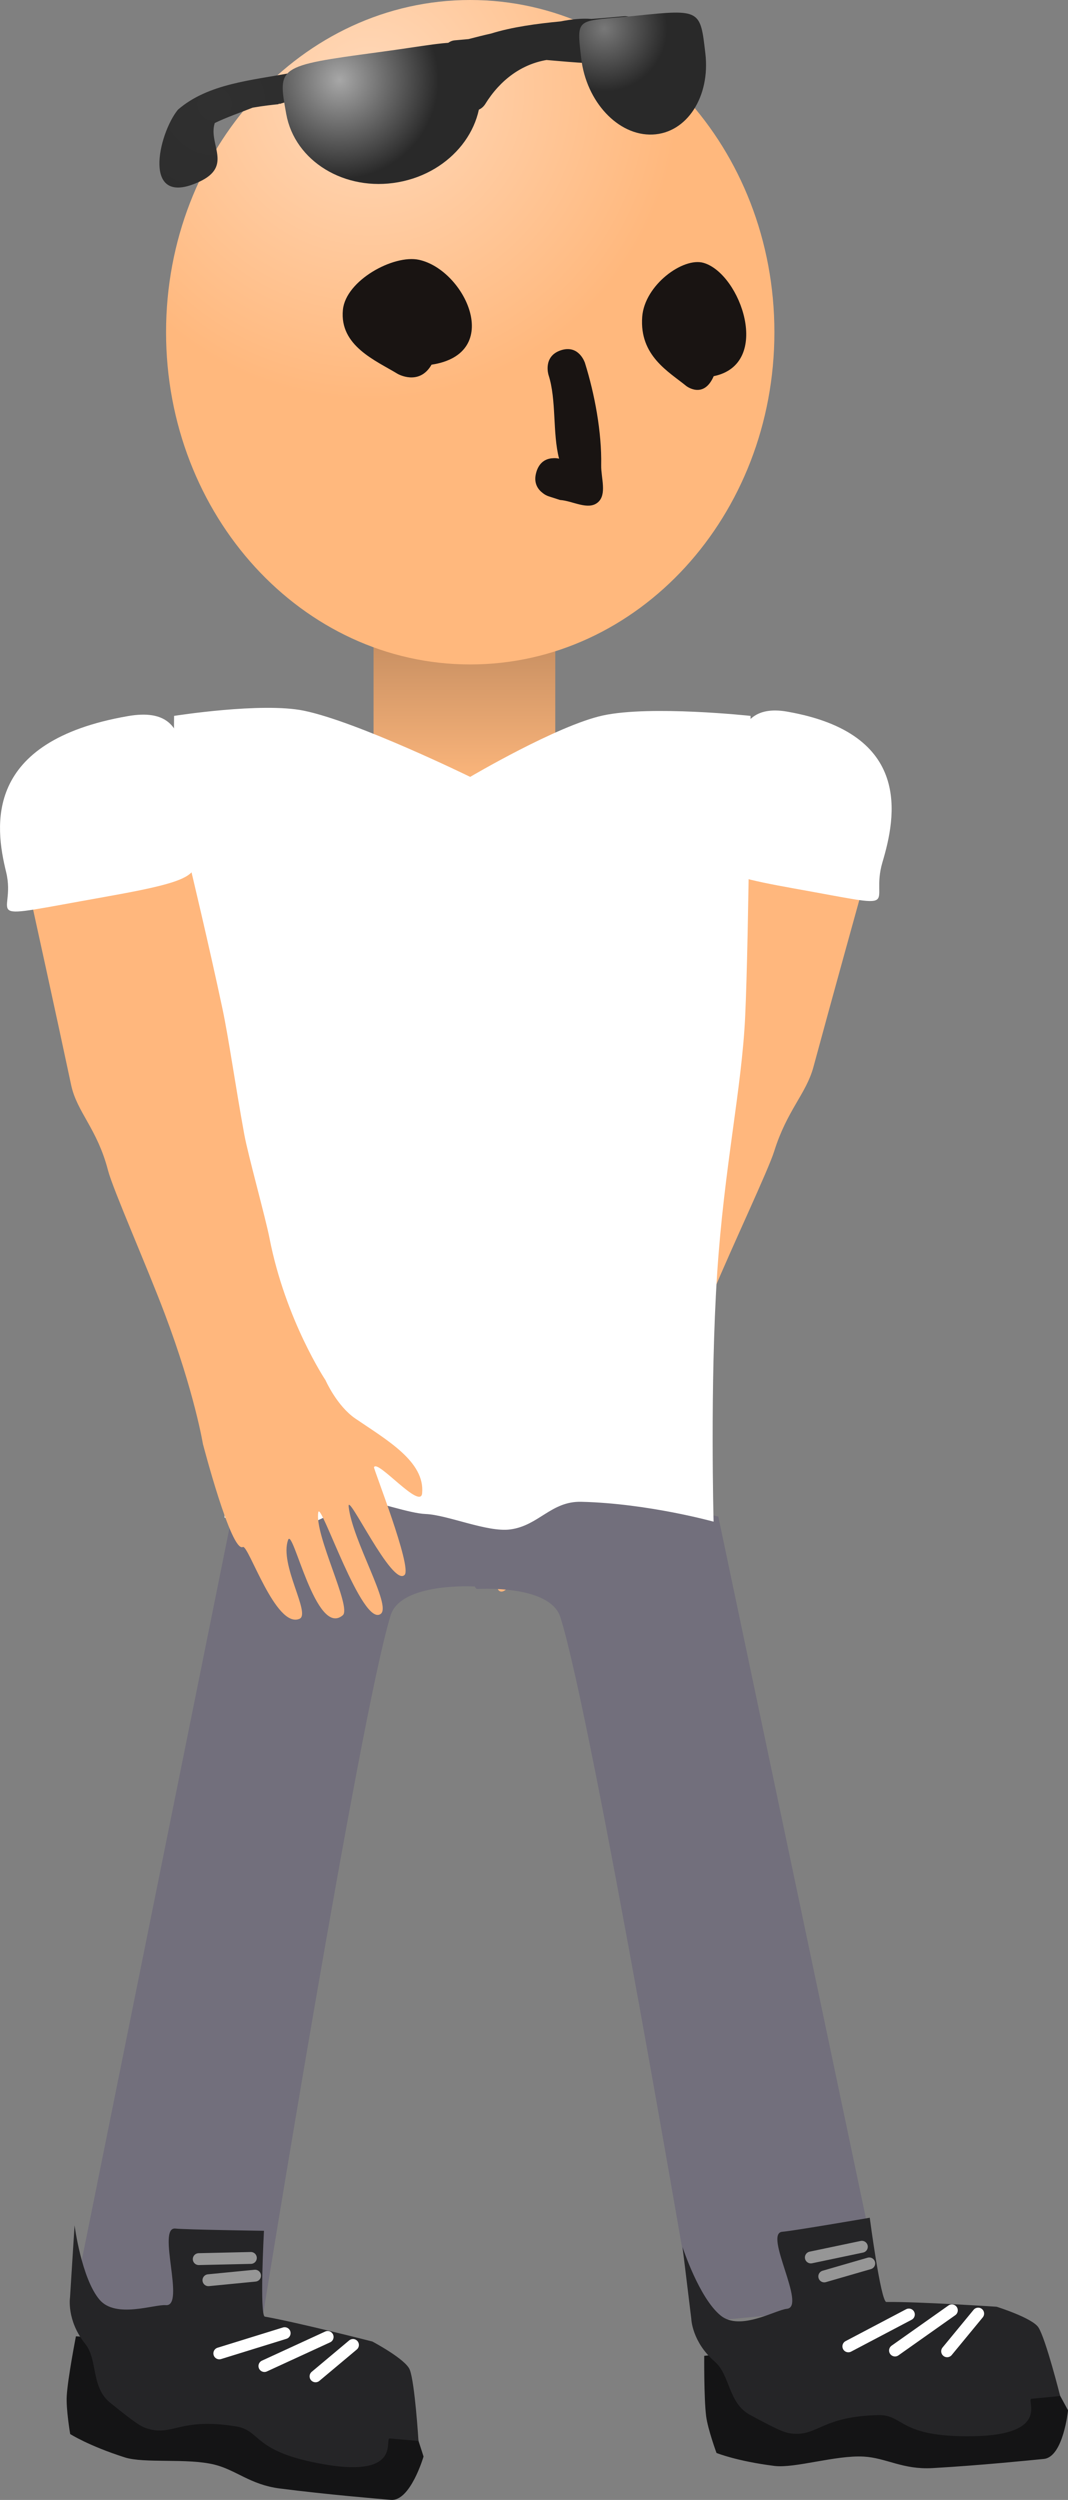 <svg version="1.1" xmlns="http://www.w3.org/2000/svg" xmlns:xlink="http://www.w3.org/1999/xlink" width="45" height="105.334" viewBox="0,0,45,105.334"><rect x="0" y="0" width="45" height="105.334" fill="#808080" stroke="none"/><defs><linearGradient x1="239.748" y1="156.068" x2="239.748" y2="162.919" gradientUnits="userSpaceOnUse" id="color-1"><stop offset="0" stop-color="#c28b5f"/><stop offset="1" stop-color="#ffb87d"/></linearGradient><radialGradient cx="235.712" cy="133.416" r="13.118" gradientUnits="userSpaceOnUse" id="color-2"><stop offset="0" stop-color="#ffd9ba"/><stop offset="1" stop-color="#ffb87d"/></radialGradient><radialGradient cx="229.216" cy="134.03" r="10.071" gradientUnits="userSpaceOnUse" id="color-3"><stop offset="0" stop-color="#303030"/><stop offset="1" stop-color="#292929"/></radialGradient><radialGradient cx="245.644" cy="130.851" r="2.651" gradientUnits="userSpaceOnUse" id="color-4"><stop offset="0" stop-color="#787878"/><stop offset="1" stop-color="#292929"/></radialGradient><radialGradient cx="234.491" cy="133.016" r="4.173" gradientUnits="userSpaceOnUse" id="color-5"><stop offset="0" stop-color="#a7a7a7"/><stop offset="1" stop-color="#292929"/></radialGradient></defs><g transform="translate(-220.18,-129.648)"><g data-paper-data="{&quot;isPaintingLayer&quot;:true}" fill-rule="nonzero" stroke-linejoin="miter" stroke-miterlimit="10" stroke-dasharray="" stroke-dashoffset="0" style="mix-blend-mode: normal"><path d="M246.54,193.808c-0.194,-0.11 -1.492,3.411 -2.341,3.006c-0.417,-0.2 0.938,-2.251 0.686,-3.268c-0.134,-0.538 -1.357,4.076 -2.28,3.151c-0.317,-0.317 1.33,-3.343 1.252,-4.271c-0.042,-0.497 -2.021,4.816 -2.658,4.239c-0.378,-0.342 1.293,-3.024 1.55,-4.445c0.125,-0.692 -1.896,3.382 -2.305,2.852c-0.25,-0.325 1.513,-4.403 1.497,-4.465c-0.092,-0.348 -1.872,1.814 -1.872,1.107c-0.001,-1.304 1.478,-2.216 2.727,-3.132c0.73,-0.535 1.234,-1.603 1.234,-1.603c0,0 1.69,-2.514 2.557,-5.919c0.209,-0.819 1.071,-3.441 1.278,-4.284c0.488,-1.996 0.902,-3.993 1.231,-5.209c0.707,-2.617 1.679,-5.91 1.679,-5.91l5.743,1.44c0,0 -1.312,4.726 -2.064,7.508c-0.306,1.132 -1.113,1.821 -1.655,3.556c-0.243,0.778 -1.749,3.96 -2.577,5.945c-1.38,3.304 -1.864,5.445 -1.864,5.445c0,0 -1.409,4.493 -1.819,4.26z" data-paper-data="{&quot;index&quot;:null}" fill="#ffb77d" stroke="#000000" stroke-width="0" stroke-linecap="butt"/><path d="M253.347,159.633c5.293,0.921 4.58,4.445 4.017,6.337c-0.563,1.892 1.129,1.983 -3.716,1.115c-4.095,-0.733 -3.428,-0.911 -2.865,-2.804c0.563,-1.892 -0.192,-5.128 2.564,-4.649z" data-paper-data="{&quot;index&quot;:null}" fill="#ffffff" stroke="#000000" stroke-width="0" stroke-linecap="butt"/><g><path d="M249.461,227.507c0,0 -4.316,-25.437 -5.669,-29.717c-0.443,-1.4 -3.529,-1.19 -3.529,-1.19c0,0 -3.416,-3.934 0.196,-4.283c3.053,-0.295 9.986,1.228 9.986,1.228l6.982,33.193z" data-paper-data="{&quot;index&quot;:null}" fill="#726f7c" stroke="#000000" stroke-width="0" stroke-linecap="butt"/><path d="M264.16,233.254c-0.59,0.057 -2.631,0.268 -4.689,0.386c-1.251,0.072 -1.953,-0.432 -2.896,-0.485c-1.187,-0.066 -2.904,0.502 -3.767,0.393c-1.592,-0.201 -2.438,-0.546 -2.438,-0.546c0,0 -0.366,-0.995 -0.437,-1.551c-0.095,-0.749 -0.08,-2.541 -0.08,-2.541c0,0 5.895,-0.689 8.219,-0.713c1.375,-0.014 4.283,0.236 4.283,0.236c0,0 1.512,0.472 1.766,0.877c0.311,0.496 1.06,1.896 1.06,1.896c0,0 -0.197,1.968 -1.02,2.048z" data-paper-data="{&quot;index&quot;:null}" fill="#141415" stroke="#000000" stroke-width="0" stroke-linecap="butt"/><path d="M263.643,230.718c-0.247,0.024 0.853,1.527 -2.478,1.579c-3.145,0.049 -2.878,-0.916 -3.985,-0.89c-2.315,0.054 -2.518,0.841 -3.528,0.785c-0.352,-0.02 -0.521,-0.065 -1.87,-0.794c-0.927,-0.502 -0.831,-1.679 -1.488,-2.247c-0.96,-0.829 -0.986,-1.799 -0.986,-1.799l-0.369,-3.026c0,0 0.696,2.15 1.611,2.89c0.818,0.662 2.304,-0.241 2.786,-0.288c0.843,-0.082 -1,-3.187 -0.192,-3.246c0.434,-0.032 3.683,-0.591 3.683,-0.591c0,0 0.467,3.551 0.7,3.549c1.375,-0.014 4.645,0.201 4.645,0.201c0,0 1.512,0.472 1.766,0.877c0.311,0.496 0.912,2.884 0.912,2.884c0,0 -0.384,0.037 -1.207,0.117z" data-paper-data="{&quot;index&quot;:null}" fill="#252527" stroke="#000000" stroke-width="0" stroke-linecap="butt"/><path d="M258.475,227.168l-2.55,1.343" fill="none" stroke="#ffffff" stroke-width="0.5" stroke-linecap="round"/><path d="M257.891,228.686l2.395,-1.693" fill="none" stroke="#ffffff" stroke-width="0.5" stroke-linecap="round"/><path d="M260.087,228.718l1.308,-1.588" fill="none" stroke="#ffffff" stroke-width="0.5" stroke-linecap="round"/><path d="M254.345,224.765l2.149,-0.451" fill="none" stroke="#969696" stroke-width="0.5" stroke-linecap="round"/><path d="M256.806,225.015l-1.896,0.549" fill="none" stroke="#969696" stroke-width="0.5" stroke-linecap="round"/></g><g><path d="M223.244,226.773l6.706,-33.249c0,0 6.921,-1.581 9.976,-1.311c3.615,0.319 0.231,4.281 0.231,4.281c0,0 -3.088,-0.184 -3.519,1.22c-1.318,4.292 -5.422,29.763 -5.422,29.763z" fill="#726f7c" stroke="#000000" stroke-width="0" stroke-linecap="butt"/><path d="M238.026,233.153c0,0 -0.555,1.899 -1.378,1.826c-0.59,-0.052 -2.635,-0.219 -4.68,-0.48c-1.243,-0.159 -1.841,-0.783 -2.758,-1.007c-1.155,-0.282 -2.947,-0.039 -3.776,-0.304c-1.528,-0.489 -2.297,-0.983 -2.297,-0.983c0,0 -0.178,-1.045 -0.145,-1.605c0.044,-0.754 0.387,-2.513 0.387,-2.513c0,0 5.922,0.402 8.21,0.805c1.354,0.238 4.167,1.017 4.167,1.017c0,0 1.4,0.741 1.575,1.186c0.215,0.544 0.695,2.058 0.695,2.058z" data-paper-data="{&quot;index&quot;:null}" fill="#141415" stroke="#000000" stroke-width="0" stroke-linecap="butt"/><path d="M237.812,232.497c0,0 -0.384,-0.034 -1.208,-0.107c-0.247,-0.022 0.559,1.657 -2.725,1.098c-3.101,-0.528 -2.661,-1.428 -3.754,-1.605c-2.286,-0.371 -2.63,0.365 -3.612,0.125c-0.342,-0.084 -0.501,-0.159 -1.692,-1.123c-0.82,-0.663 -0.509,-1.803 -1.051,-2.481c-0.792,-0.991 -0.64,-1.95 -0.64,-1.95l0.192,-3.043c0,0 0.291,2.241 1.054,3.136c0.683,0.801 2.31,0.185 2.791,0.227c0.844,0.074 -0.399,-3.316 0.406,-3.227c0.433,0.048 3.729,0.094 3.729,0.094c0,0 -0.192,3.577 0.038,3.617c1.354,0.238 4.53,1.049 4.53,1.049c0,0 1.4,0.741 1.575,1.186c0.215,0.544 0.368,3.003 0.368,3.003z" data-paper-data="{&quot;index&quot;:null}" fill="#252527" stroke="#000000" stroke-width="0" stroke-linecap="butt"/><path d="M229.421,228.807l2.753,-0.853" fill="none" stroke="#ffffff" stroke-width="0.5" stroke-linecap="round"/><path d="M231.321,229.34l2.664,-1.226" fill="none" stroke="#ffffff" stroke-width="0.5" stroke-linecap="round"/><path d="M235.052,228.452l-1.577,1.322" fill="none" stroke="#ffffff" stroke-width="0.5" stroke-linecap="round"/><path d="M228.554,224.835l2.196,-0.05" fill="none" stroke="#969696" stroke-width="0.5" stroke-linecap="round"/><path d="M228.962,225.724l1.965,-0.192" fill="none" stroke="#969696" stroke-width="0.5" stroke-linecap="round"/></g><path d="M235.92,162.919v-6.851h7.656v6.851z" fill="url(#color-1)" stroke="#000000" stroke-width="0" stroke-linecap="butt"/><path d="M229.64,193.591c0,0 0.167,-5.56 -0.353,-10.944c-0.353,-3.658 -1.405,-6.959 -1.562,-9.453c-0.294,-4.681 -0.21,-13.382 -0.21,-13.382c0,0 3.692,-0.585 5.469,-0.219c2.263,0.466 7.007,2.789 7.007,2.789c0,0 3.677,-2.171 5.59,-2.587c2.019,-0.439 6.224,0.017 6.224,0.017c0,0 -0.069,9.217 -0.227,12.656c-0.14,3.043 -0.89,6.368 -1.183,10.873c-0.303,4.643 -0.148,10.422 -0.148,10.422c0,0 -2.757,-0.769 -5.572,-0.838c-1.278,-0.031 -1.791,1.006 -2.999,1.165c-0.965,0.127 -2.636,-0.613 -3.561,-0.65c-0.699,-0.028 -2.044,-0.531 -2.538,-0.535c-0.998,-0.008 -1.616,0.865 -2.773,1.025c-1.345,0.185 -3.164,-0.339 -3.164,-0.339z" fill="#ffffff" stroke="#292e32" stroke-width="0" stroke-linecap="butt"/><path d="M252.809,143.646c0,7.731 -5.738,13.998 -12.816,13.998c-7.078,0 -12.816,-6.267 -12.816,-13.998c0,-7.731 5.738,-13.998 12.816,-13.998c7.078,0 12.816,6.267 12.816,13.998z" fill="url(#color-2)" stroke="none" stroke-width="0" stroke-linecap="butt"/><path d="M238.363,145.014c-0.526,0.913 -1.433,0.384 -1.433,0.384c-0.914,-0.557 -2.451,-1.176 -2.302,-2.696c0.122,-1.242 2.14,-2.34 3.207,-2.107c1.936,0.423 3.601,3.951 0.528,4.419z" fill="#191412" stroke="none" stroke-width="0.5" stroke-linecap="butt"/><path d="M242.781,149.529c0.144,-0.469 0.475,-0.57 0.72,-0.576c0.078,-0.005 0.157,0.002 0.236,0.021c-0.282,-1.082 -0.104,-2.479 -0.445,-3.526c0,0 -0.25,-0.784 0.517,-1.04c0.767,-0.256 1.017,0.529 1.017,0.529c0.41,1.309 0.712,2.919 0.685,4.316c-0.01,0.524 0.253,1.231 -0.142,1.564c-0.41,0.346 -1.06,-0.068 -1.591,-0.102l-0.469,-0.151c-0.097,-0.031 -0.185,-0.08 -0.26,-0.141c-0.197,-0.148 -0.412,-0.425 -0.267,-0.894z" fill="#191412" stroke="none" stroke-width="0.5" stroke-linecap="butt"/><path d="M250.252,145.497c-0.425,0.987 -1.156,0.415 -1.156,0.415c-0.737,-0.602 -1.977,-1.27 -1.857,-2.912c0.098,-1.342 1.726,-2.528 2.587,-2.276c1.562,0.456 2.905,4.268 0.426,4.774z" fill="#191412" stroke="none" stroke-width="0.5" stroke-linecap="butt"/><g stroke-linecap="butt"><path d="M231.906,134.04c-0.17,0.016 -0.607,0.062 -1.079,0.144c-0.522,0.207 -1.131,0.418 -1.598,0.648c-0.289,0.893 0.787,1.807 -0.654,2.475c-2.458,1.14 -1.717,-2.039 -0.898,-3.037c1.271,-1.107 3.144,-1.239 4.756,-1.549c2.22,-0.426 4.384,-1.083 6.58,-1.217c0.082,-0.086 0.195,-0.144 0.324,-0.156l0.586,-0.053c0.295,-0.078 0.616,-0.159 0.954,-0.235c0.876,-0.274 1.931,-0.416 2.914,-0.509c0.482,-0.095 0.933,-0.139 1.307,-0.105c0.274,-0.02 0.529,-0.039 0.756,-0.06l0.618,-0.056c0.281,-0.025 0.53,0.182 0.556,0.464c0.023,0.25 -0.139,0.475 -0.374,0.539l-0.33,0.097c0.145,0.122 0.277,0.261 0.392,0.42l0.234,-0.119l0.298,0.585c0.032,0.059 0.052,0.125 0.059,0.196c0.025,0.281 -0.182,0.53 -0.464,0.556c-0.086,0.008 -0.168,-0.006 -0.242,-0.037l-0.507,-0.199l0.006,-0.015l-0.048,-0.004c-0.362,-0.224 -0.73,-0.392 -1.098,-0.507c-0.559,-0.02 -1.148,-0.081 -1.748,-0.13c-1.015,0.174 -1.933,0.802 -2.59,1.871c0,0 -0.269,0.435 -0.704,0.166c-0.435,-0.269 -0.166,-0.704 -0.166,-0.704c0.058,-0.093 0.117,-0.183 0.178,-0.27l-0.284,0.091c-0.038,0.013 -0.078,0.022 -0.12,0.025c-0.281,0.025 -0.53,-0.182 -0.556,-0.464c-0.013,-0.142 0.034,-0.276 0.12,-0.377c-0.245,0 -0.477,0.014 -0.673,0.062c-1.375,0.339 -3.488,0.452 -5.481,0.758c0.011,0.241 -0.148,0.454 -0.375,0.517l-0.598,0.177l-0.006,-0.019l-0.007,0.002z" fill="url(#color-3)" stroke="none" stroke-width="0.5"/><path d="M247,130.309c2.709,-0.284 2.686,-0.243 2.9,1.587c0.215,1.83 -0.782,3.362 -2.226,3.421c-1.444,0.059 -2.79,-1.377 -3.004,-3.207c-0.215,-1.83 -0.21,-1.534 2.33,-1.801z" data-paper-data="{&quot;index&quot;:null}" fill="url(#color-4)" stroke="#000000" stroke-width="0"/><path d="M240.38,132.99c0.358,1.991 -1.174,3.933 -3.422,4.336c-2.247,0.403 -4.359,-0.884 -4.717,-2.875c-0.358,-1.991 -0.409,-2.027 3.871,-2.601c4.013,-0.539 3.91,-0.851 4.267,1.14z" fill="url(#color-5)" stroke="#000000" stroke-width="0"/></g><path d="M228.735,190.516c0,0 -0.353,-2.178 -1.619,-5.528c-0.76,-2.012 -2.18,-5.235 -2.384,-6.025c-0.456,-1.762 -1.311,-2.451 -1.555,-3.602c-0.599,-2.828 -1.655,-7.633 -1.655,-7.633l6.667,-1.583c0,0 0.802,3.347 1.365,6.007c0.262,1.237 0.549,3.269 0.92,5.3c0.157,0.858 0.897,3.52 1.059,4.353c0.673,3.464 2.364,5.999 2.364,5.999c0,0 0.475,1.081 1.256,1.614c1.337,0.912 2.935,1.815 2.814,3.147c-0.066,0.723 -1.891,-1.452 -2.028,-1.095c-0.024,0.064 1.606,4.197 1.291,4.533c-0.514,0.55 -2.438,-3.574 -2.359,-2.87c0.162,1.447 1.816,4.155 1.354,4.513c-0.778,0.602 -2.54,-4.789 -2.633,-4.28c-0.174,0.95 1.421,4.01 1.031,4.34c-1.135,0.963 -2.101,-3.729 -2.303,-3.176c-0.381,1.044 0.972,3.114 0.479,3.326c-1.003,0.431 -2.155,-3.142 -2.386,-3.026c-0.488,0.246 -1.676,-4.318 -1.676,-4.318z" fill="#ffb77d" stroke="#000000" stroke-width="0" stroke-linecap="butt"/><path d="M228.074,164.515c0.471,1.922 1.214,2.089 -3.51,2.929c-5.589,0.994 -3.656,0.864 -4.127,-1.058c-0.471,-1.922 -0.965,-5.508 5.138,-6.566c3.178,-0.551 2.029,2.773 2.5,4.695z" fill="#ffffff" stroke="#000000" stroke-width="0" stroke-linecap="butt"/></g></g></svg>